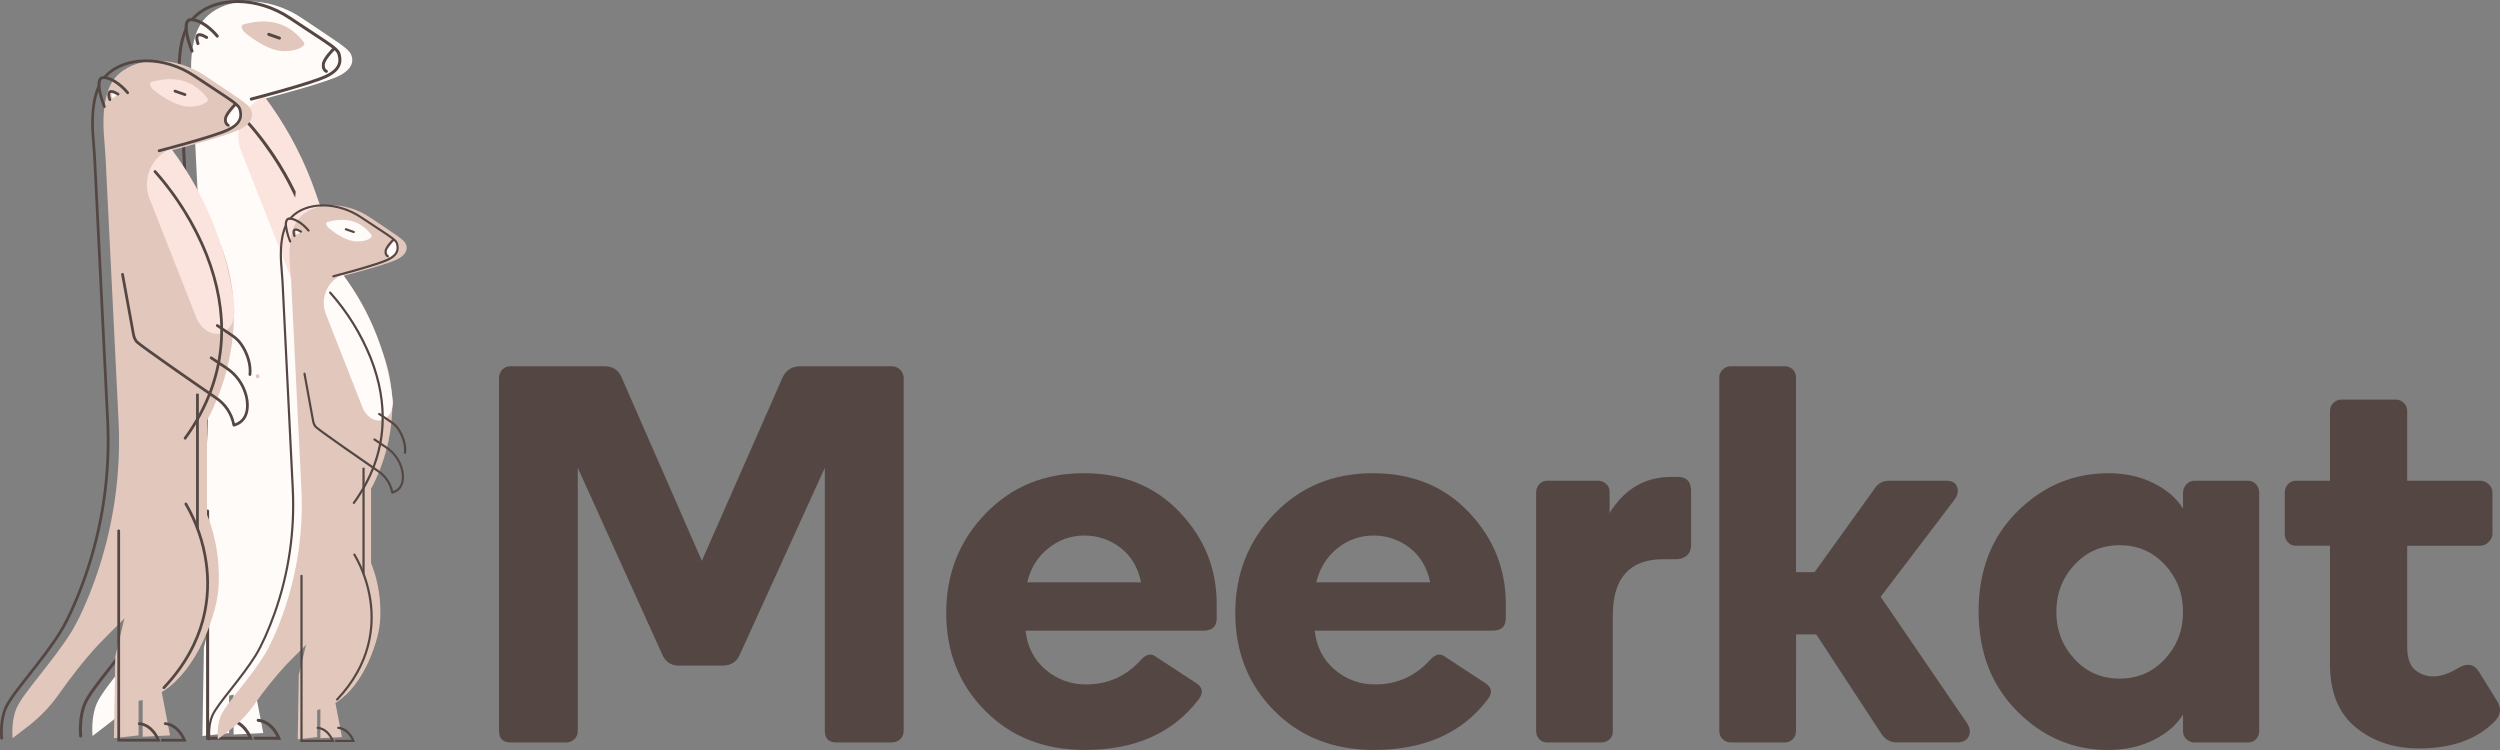 <svg width="100" height="30" viewBox="0 0 100 30" fill="none" xmlns="http://www.w3.org/2000/svg">
<rect x="0" y="0" width="100" height="30" fill="#808080" stroke="none"/>
<path d="M10.532 3.962C10.532 3.962 12.847 3.363 13.501 3.063C14.154 2.763 14.145 2.385 14.035 2.164C13.916 1.924 13.501 1.684 12.075 0.725C10.65 -0.234 8.928 -0.114 8.156 0.785C7.551 1.491 7.621 2.916 7.679 3.498L7.736 4.271L8.298 15.642C8.415 17.976 8.074 20.311 7.296 22.513C6.948 23.492 6.552 24.345 6.256 24.823C5.468 26.096 4.177 27.461 3.88 28.12C3.624 28.69 3.702 29.439 3.702 29.439L4.365 28.93C4.878 28.537 5.329 28.068 5.703 27.538C6.129 26.934 6.77 26.076 7.443 25.362C8.653 24.078 9.964 23.204 10.116 21.106L12.135 20.147V15.652C12.135 15.652 15.342 10.257 11.127 5.461" fill="#FFFBF9"/>
<path d="M11.956 19.37C11.956 19.37 12.704 20.679 12.644 22.686C12.631 23.076 12.573 23.463 12.471 23.84C11.945 25.787 10.769 27.582 9.165 27.822V29.321L8.096 29.441L8.156 25.904L9.462 20.449L11.363 19.01L11.956 19.37Z" fill="#FFFBF9"/>
<path d="M10.531 29.321L9.344 29.381V27.163H10.116L10.531 29.321Z" fill="#FFFBF9"/>
<path d="M13.4 2.014L13.077 2.414C13.077 2.414 12.926 2.601 13.03 2.761C13.135 2.921 13.226 2.978 13.26 2.922C13.294 2.867 13.71 2.609 13.608 2.312C13.506 2.014 13.4 2.014 13.4 2.014Z" fill="#FFFBF9"/>
<path d="M12.824 11.855C12.397 12.026 11.877 11.723 11.664 11.178L9.647 6.043C9.485 5.629 9.492 5.167 9.667 4.758C9.842 4.349 10.17 4.027 10.58 3.863C11.355 4.895 11.985 6.03 12.452 7.236C12.881 8.343 13.17 9.5 13.311 10.679C13.349 10.904 13.33 11.135 13.256 11.35C13.182 11.568 13.027 11.749 12.824 11.855Z" fill="#FCE4DE"/>
<path d="M13.05 3.118C12.399 3.417 10.166 3.997 10.071 4.021C10.063 4.024 10.055 4.024 10.047 4.024C10.038 4.023 10.03 4.021 10.023 4.016C10.016 4.012 10.009 4.007 10.004 4C9.999 3.994 9.995 3.986 9.993 3.978C9.991 3.97 9.991 3.961 9.992 3.953C9.994 3.945 9.997 3.937 10.001 3.93C10.006 3.923 10.012 3.917 10.018 3.912C10.025 3.907 10.033 3.904 10.041 3.903C10.064 3.897 12.361 3.301 13.001 3.007C13.64 2.713 13.551 2.379 13.501 2.178C13.463 2.026 13.182 1.84 12.502 1.395C12.25 1.231 11.941 1.027 11.567 0.775C10.279 -0.09 8.62 -0.097 7.8 0.744C7.775 0.77 7.75 0.795 7.726 0.824L7.705 0.849L7.674 0.845C7.651 0.839 7.627 0.84 7.605 0.847C7.583 0.855 7.563 0.869 7.548 0.887C7.507 0.943 7.498 1.043 7.508 1.167C7.474 1.239 7.444 1.312 7.418 1.387C7.165 2.109 7.219 3.048 7.266 3.49L7.323 4.265L7.885 15.638C8.004 17.981 7.661 20.325 6.877 22.534C6.552 23.45 6.152 24.338 5.831 24.856C5.44 25.487 4.923 26.143 4.469 26.721C4.006 27.311 3.606 27.82 3.461 28.146C3.215 28.694 3.288 29.426 3.288 29.433C3.29 29.45 3.285 29.466 3.275 29.478C3.265 29.491 3.25 29.499 3.234 29.501H3.227C3.212 29.501 3.197 29.495 3.186 29.485C3.175 29.475 3.168 29.461 3.167 29.446C3.163 29.415 3.089 28.674 3.35 28.096C3.501 27.756 3.908 27.241 4.376 26.645C4.83 26.07 5.342 25.417 5.729 24.791C6.046 24.282 6.442 23.4 6.764 22.493C7.543 20.299 7.883 17.972 7.764 15.645L7.201 4.275L7.144 3.502C7.094 3.01 7.036 1.913 7.385 1.145C7.45 1.001 7.535 0.866 7.637 0.745L7.658 0.722C8.495 -0.22 10.271 -0.245 11.636 0.674C12.01 0.926 12.321 1.129 12.571 1.293C13.319 1.784 13.571 1.949 13.621 2.149C13.671 2.349 13.776 2.786 13.05 3.118Z" fill="#544743"/>
<path d="M10.113 29.592H8.244V20.448C8.243 20.44 8.244 20.432 8.247 20.424C8.25 20.416 8.254 20.408 8.26 20.402C8.265 20.395 8.272 20.39 8.28 20.387C8.288 20.384 8.296 20.382 8.304 20.382C8.313 20.382 8.321 20.384 8.329 20.387C8.336 20.39 8.343 20.395 8.349 20.402C8.355 20.408 8.359 20.416 8.362 20.424C8.364 20.432 8.365 20.44 8.365 20.448V29.47H9.933C9.848 29.299 9.614 28.915 9.188 28.872C9.172 28.87 9.158 28.862 9.147 28.85C9.137 28.837 9.133 28.821 9.134 28.805C9.135 28.797 9.137 28.79 9.141 28.783C9.144 28.776 9.15 28.769 9.156 28.764C9.162 28.759 9.169 28.755 9.177 28.753C9.184 28.751 9.192 28.75 9.2 28.751C9.825 28.814 10.072 29.481 10.082 29.51L10.113 29.592Z" fill="#544743"/>
<path d="M11.244 29.592H10.2C10.184 29.592 10.168 29.585 10.157 29.574C10.146 29.562 10.139 29.547 10.139 29.531C10.139 29.515 10.146 29.499 10.157 29.488C10.168 29.476 10.184 29.47 10.2 29.47H11.062C10.978 29.299 10.744 28.915 10.317 28.872C10.302 28.869 10.289 28.861 10.28 28.849C10.271 28.837 10.267 28.821 10.268 28.806C10.27 28.791 10.277 28.776 10.288 28.766C10.3 28.756 10.314 28.751 10.329 28.751C10.954 28.814 11.202 29.481 11.212 29.51L11.244 29.592Z" fill="#544743"/>
<path d="M8.03 1.684C8.03 1.684 7.828 1.175 8.332 1.481L8.03 1.684Z" fill="#FFFBF9"/>
<path d="M8.728 1.492C8.716 1.502 8.7 1.507 8.684 1.505C8.668 1.503 8.653 1.495 8.643 1.483C8.639 1.477 8.196 0.926 7.706 0.85L7.674 0.845C7.651 0.84 7.627 0.84 7.605 0.848C7.583 0.855 7.563 0.869 7.548 0.888C7.507 0.943 7.498 1.044 7.508 1.168C7.53 1.427 7.641 1.785 7.737 2.021C7.743 2.036 7.743 2.052 7.737 2.067C7.73 2.082 7.718 2.094 7.704 2.1C7.696 2.103 7.689 2.105 7.681 2.105C7.669 2.105 7.657 2.101 7.647 2.094C7.637 2.087 7.629 2.078 7.625 2.066C7.537 1.847 7.468 1.62 7.418 1.388C7.401 1.308 7.391 1.226 7.385 1.145C7.378 1.009 7.395 0.89 7.452 0.814C7.475 0.783 7.506 0.758 7.541 0.742C7.576 0.726 7.615 0.719 7.653 0.722C7.664 0.722 7.674 0.722 7.685 0.722C7.723 0.726 7.761 0.733 7.798 0.742C8.303 0.863 8.717 1.38 8.736 1.404C8.741 1.41 8.745 1.417 8.748 1.425C8.75 1.433 8.751 1.441 8.75 1.45C8.75 1.458 8.747 1.466 8.744 1.473C8.74 1.481 8.734 1.487 8.728 1.492Z" fill="#544743"/>
<path d="M7.919 1.805C7.906 1.805 7.895 1.802 7.885 1.795C7.875 1.788 7.867 1.778 7.863 1.767C7.843 1.716 7.753 1.469 7.871 1.367C7.954 1.295 8.092 1.323 8.306 1.452C8.316 1.462 8.322 1.475 8.324 1.488C8.326 1.502 8.323 1.516 8.316 1.528C8.308 1.54 8.297 1.549 8.284 1.554C8.271 1.559 8.257 1.559 8.244 1.554C8.011 1.413 7.955 1.452 7.95 1.457C7.915 1.486 7.935 1.619 7.974 1.719C7.978 1.727 7.979 1.735 7.979 1.743C7.979 1.751 7.977 1.759 7.974 1.766C7.971 1.773 7.966 1.78 7.961 1.785C7.955 1.791 7.948 1.795 7.941 1.798C7.934 1.802 7.926 1.805 7.919 1.805Z" fill="#544743"/>
<path d="M9.759 0.967C10.368 0.811 11.387 0.672 12.155 1.692C12.168 1.71 12.174 1.732 12.173 1.754C12.172 1.776 12.163 1.796 12.148 1.812C12.067 1.901 11.859 2.046 11.363 2.046C10.65 2.046 9.819 1.326 9.759 1.267C9.7 1.207 9.58 1.012 9.759 0.967Z" fill="#E2C7BC"/>
<path d="M13.055 2.914C13.048 2.914 13.041 2.913 13.035 2.911C13.027 2.908 12.836 2.835 12.877 2.545C12.908 2.321 13.268 1.952 13.31 1.911C13.315 1.905 13.322 1.899 13.329 1.896C13.337 1.892 13.345 1.89 13.353 1.889C13.362 1.889 13.37 1.89 13.378 1.893C13.386 1.896 13.393 1.901 13.399 1.907C13.405 1.913 13.409 1.92 13.413 1.928C13.416 1.936 13.417 1.945 13.417 1.953C13.416 1.962 13.414 1.97 13.41 1.977C13.407 1.985 13.401 1.992 13.395 1.997C13.291 2.099 13.018 2.404 12.996 2.562C12.969 2.755 13.074 2.795 13.075 2.796C13.089 2.801 13.1 2.81 13.107 2.822C13.114 2.835 13.117 2.849 13.114 2.864C13.112 2.878 13.105 2.891 13.094 2.9C13.083 2.909 13.069 2.914 13.055 2.914Z" fill="#544743"/>
<path d="M11.807 7.907C10.972 6.102 9.847 4.917 9.835 4.904C9.825 4.892 9.819 4.877 9.82 4.861C9.82 4.845 9.827 4.831 9.838 4.82C9.849 4.809 9.864 4.803 9.88 4.802C9.895 4.802 9.91 4.808 9.922 4.819C10.687 5.674 11.329 6.633 11.829 7.669" fill="#544743"/>
<path d="M13.999 13.73H13.991C13.976 13.727 13.962 13.719 13.953 13.706C13.943 13.694 13.939 13.678 13.941 13.662C13.991 13.268 13.833 12.746 13.551 12.359C13.456 12.232 13.34 12.123 13.209 12.036L12.548 11.592C12.534 11.583 12.525 11.569 12.522 11.553C12.519 11.537 12.522 11.521 12.531 11.507C12.54 11.494 12.554 11.484 12.569 11.481C12.585 11.478 12.602 11.481 12.615 11.49L13.276 11.934C13.419 12.029 13.545 12.149 13.648 12.287C13.95 12.702 14.114 13.248 14.06 13.677C14.059 13.692 14.051 13.705 14.04 13.715C14.028 13.725 14.014 13.73 13.999 13.73Z" fill="#544743"/>
<path d="M11.178 1.586C11.172 1.586 11.165 1.585 11.159 1.582L10.726 1.43C10.713 1.423 10.701 1.412 10.695 1.398C10.689 1.384 10.689 1.368 10.694 1.354C10.699 1.34 10.709 1.328 10.722 1.32C10.735 1.313 10.751 1.311 10.766 1.315L11.198 1.467C11.212 1.472 11.223 1.482 11.23 1.494C11.237 1.506 11.24 1.521 11.238 1.535C11.235 1.549 11.228 1.562 11.217 1.571C11.206 1.581 11.193 1.586 11.178 1.586Z" fill="#544743"/>
<path d="M10.303 15.127C10.323 15.127 10.343 15.119 10.357 15.104C10.371 15.09 10.379 15.071 10.379 15.05C10.379 15.03 10.371 15.011 10.357 14.996C10.343 14.982 10.323 14.974 10.303 14.974C10.283 14.974 10.264 14.982 10.25 14.996C10.236 15.011 10.228 15.03 10.228 15.05C10.228 15.071 10.236 15.09 10.25 15.104C10.264 15.119 10.283 15.127 10.303 15.127Z" fill="#E2C7BC"/>
<path d="M6.802 6.031C6.802 6.031 8.938 5.479 9.54 5.202C10.142 4.926 10.134 4.577 10.033 4.373C9.923 4.152 9.54 3.931 8.226 3.046C6.912 2.162 5.324 2.273 4.612 3.102C4.053 3.753 4.119 5.067 4.173 5.603L4.223 6.315L4.741 16.8C4.85 18.954 4.536 21.107 3.818 23.138C3.498 24.04 3.133 24.826 2.86 25.269C2.135 26.439 0.944 27.701 0.67 28.309C0.433 28.834 0.505 29.525 0.505 29.525L1.117 29.056C1.59 28.693 2.006 28.261 2.351 27.772C2.744 27.215 3.335 26.424 3.955 25.766C5.072 24.581 6.281 23.776 6.42 21.841L8.281 20.956V16.811C8.281 16.811 11.238 11.836 7.35 7.413" fill="#E2C7BC"/>
<path d="M8.117 20.238C8.117 20.238 8.807 21.446 8.751 23.296C8.74 23.656 8.686 24.013 8.592 24.361C8.107 26.156 7.022 27.811 5.544 28.032V29.415L4.558 29.525L4.611 26.263L5.816 21.233L7.568 19.906L8.117 20.238Z" fill="#E2C7BC"/>
<path d="M6.802 29.415L5.707 29.47V27.425H6.419L6.802 29.415Z" fill="#E2C7BC"/>
<path d="M6.555 27.564C6.547 27.564 6.54 27.562 6.534 27.559C6.527 27.557 6.521 27.553 6.516 27.548C6.511 27.543 6.507 27.536 6.504 27.53C6.501 27.523 6.5 27.515 6.5 27.508C6.5 27.501 6.501 27.493 6.504 27.487C6.507 27.48 6.511 27.474 6.516 27.468C8.225 25.659 8.371 23.777 8.193 22.517C8.077 21.694 7.803 20.902 7.386 20.186C7.379 20.174 7.378 20.159 7.381 20.145C7.385 20.132 7.393 20.12 7.405 20.112C7.416 20.105 7.431 20.102 7.444 20.104C7.458 20.106 7.471 20.113 7.479 20.124C7.904 20.853 8.184 21.659 8.302 22.497C8.484 23.782 8.337 25.703 6.596 27.546C6.59 27.552 6.584 27.556 6.577 27.559C6.57 27.562 6.562 27.564 6.555 27.564Z" fill="#544743"/>
<path d="M9.447 4.235L9.149 4.604C9.149 4.604 9.009 4.776 9.106 4.924C9.203 5.071 9.287 5.123 9.318 5.073C9.35 5.023 9.731 4.784 9.639 4.51C9.547 4.235 9.447 4.235 9.447 4.235Z" fill="#FFFBF9"/>
<path d="M8.916 13.31C8.522 13.467 8.043 13.188 7.845 12.685L5.984 7.952C5.91 7.763 5.873 7.561 5.876 7.358C5.879 7.154 5.922 6.954 6.002 6.767C6.082 6.581 6.197 6.412 6.342 6.27C6.486 6.129 6.657 6.017 6.844 5.942C7.559 6.893 8.14 7.939 8.571 9.05C8.968 10.07 9.236 11.137 9.367 12.225C9.402 12.431 9.384 12.643 9.317 12.841C9.248 13.044 9.104 13.211 8.916 13.31Z" fill="#FCE4DE"/>
<path d="M7.953 15.747H7.842V21.122H7.953V15.747Z" fill="#544743"/>
<path d="M9.126 5.253C8.526 5.529 6.466 6.063 6.378 6.086C6.364 6.09 6.349 6.087 6.336 6.08C6.324 6.072 6.315 6.06 6.311 6.046C6.307 6.031 6.31 6.016 6.317 6.003C6.324 5.99 6.337 5.981 6.351 5.977C6.372 5.971 8.489 5.422 9.08 5.151C9.671 4.88 9.588 4.572 9.542 4.387C9.507 4.245 9.247 4.075 8.621 3.665C8.39 3.512 8.103 3.326 7.757 3.094C6.57 2.294 5.042 2.29 4.286 3.064C4.262 3.088 4.24 3.115 4.217 3.138C4.211 3.146 4.204 3.154 4.199 3.162C4.189 3.162 4.179 3.159 4.169 3.158C4.148 3.152 4.126 3.153 4.105 3.16C4.085 3.167 4.066 3.179 4.053 3.196C4.015 3.247 4.006 3.34 4.016 3.455C3.984 3.521 3.957 3.589 3.933 3.659C3.7 4.326 3.748 5.192 3.789 5.599L3.84 6.311L4.36 16.796C4.471 18.958 4.156 21.121 3.432 23.158C3.133 24 2.764 24.821 2.47 25.296C2.109 25.879 1.634 26.483 1.215 27.016C0.788 27.56 0.419 28.029 0.283 28.33C0.054 28.837 0.121 29.512 0.122 29.521C0.123 29.535 0.119 29.55 0.109 29.562C0.1 29.574 0.086 29.581 0.071 29.583H0.066C0.053 29.583 0.039 29.577 0.029 29.568C0.019 29.559 0.012 29.546 0.011 29.532C0.008 29.503 -0.06 28.819 0.18 28.287C0.321 27.973 0.694 27.498 1.126 26.949C1.544 26.416 2.017 25.816 2.374 25.239C2.666 24.767 3.029 23.955 3.328 23.119C4.046 21.096 4.359 18.95 4.249 16.804L3.731 6.319L3.68 5.606C3.635 5.153 3.58 4.142 3.903 3.434C3.962 3.3 4.039 3.176 4.133 3.064L4.152 3.043C4.924 2.173 6.561 2.151 7.82 2.999C8.165 3.23 8.452 3.418 8.682 3.569C9.37 4.021 9.603 4.174 9.649 4.359C9.695 4.545 9.794 4.946 9.126 5.253Z" fill="#544743"/>
<path d="M6.416 29.664H4.693V21.233C4.693 21.218 4.699 21.204 4.709 21.194C4.72 21.183 4.734 21.177 4.748 21.177C4.763 21.177 4.777 21.183 4.788 21.194C4.798 21.204 4.804 21.218 4.804 21.233V29.552H6.252C6.174 29.394 5.958 29.04 5.565 29C5.558 29 5.551 28.997 5.544 28.994C5.538 28.991 5.532 28.986 5.528 28.98C5.523 28.974 5.52 28.968 5.518 28.961C5.515 28.954 5.515 28.946 5.515 28.939C5.516 28.932 5.518 28.925 5.522 28.918C5.525 28.912 5.53 28.906 5.536 28.901C5.541 28.897 5.548 28.893 5.555 28.891C5.562 28.889 5.569 28.888 5.576 28.889C6.152 28.947 6.383 29.563 6.389 29.589L6.416 29.664Z" fill="#544743"/>
<path d="M7.457 29.664H6.494C6.486 29.665 6.478 29.664 6.471 29.661C6.464 29.659 6.457 29.655 6.451 29.65C6.445 29.644 6.441 29.638 6.438 29.631C6.434 29.623 6.433 29.616 6.433 29.608C6.433 29.6 6.434 29.592 6.438 29.585C6.441 29.578 6.445 29.571 6.451 29.566C6.457 29.561 6.464 29.557 6.471 29.554C6.478 29.552 6.486 29.551 6.494 29.552H7.291C7.214 29.394 6.998 29.04 6.605 29C6.59 28.999 6.577 28.992 6.568 28.98C6.558 28.969 6.554 28.954 6.555 28.939C6.557 28.924 6.564 28.911 6.575 28.901C6.587 28.892 6.601 28.887 6.616 28.889C7.192 28.947 7.42 29.563 7.429 29.589L7.457 29.664Z" fill="#544743"/>
<path d="M4.495 3.931C4.495 3.931 4.31 3.464 4.773 3.744L4.495 3.931Z" fill="#FFFBF9"/>
<path d="M5.139 3.754C5.134 3.758 5.127 3.762 5.12 3.764C5.113 3.766 5.106 3.766 5.098 3.766C5.091 3.765 5.084 3.762 5.078 3.759C5.071 3.755 5.066 3.75 5.061 3.745C5.057 3.739 4.649 3.232 4.197 3.162C4.187 3.162 4.177 3.159 4.167 3.158C4.146 3.152 4.124 3.153 4.103 3.16C4.083 3.167 4.065 3.179 4.051 3.196C4.013 3.247 4.004 3.34 4.014 3.455C4.035 3.694 4.138 4.024 4.225 4.241C4.228 4.248 4.229 4.255 4.229 4.263C4.229 4.27 4.228 4.278 4.225 4.284C4.222 4.291 4.218 4.297 4.213 4.303C4.208 4.308 4.201 4.312 4.194 4.315C4.188 4.317 4.181 4.319 4.174 4.319C4.163 4.318 4.152 4.315 4.143 4.309C4.134 4.302 4.128 4.294 4.123 4.284C4.042 4.081 3.979 3.872 3.933 3.659C3.918 3.585 3.908 3.51 3.903 3.435C3.896 3.309 3.911 3.199 3.964 3.13C3.986 3.101 4.014 3.078 4.047 3.063C4.08 3.048 4.116 3.042 4.152 3.045C4.161 3.045 4.171 3.045 4.181 3.045C4.217 3.049 4.251 3.056 4.286 3.064C4.75 3.175 5.133 3.653 5.15 3.675C5.159 3.687 5.163 3.702 5.161 3.716C5.159 3.731 5.151 3.745 5.139 3.754Z" fill="#544743"/>
<path d="M4.392 4.042C4.382 4.042 4.371 4.039 4.362 4.032C4.353 4.026 4.346 4.017 4.342 4.007C4.324 3.962 4.241 3.732 4.35 3.638C4.426 3.572 4.552 3.597 4.75 3.717C4.757 3.721 4.762 3.726 4.767 3.732C4.771 3.737 4.774 3.744 4.776 3.751C4.778 3.759 4.778 3.766 4.777 3.773C4.776 3.781 4.773 3.788 4.77 3.794C4.766 3.8 4.761 3.806 4.755 3.81C4.749 3.814 4.743 3.818 4.736 3.819C4.728 3.821 4.721 3.822 4.714 3.821C4.707 3.819 4.7 3.817 4.693 3.813C4.479 3.683 4.427 3.719 4.422 3.723C4.39 3.751 4.409 3.873 4.445 3.965C4.448 3.972 4.449 3.98 4.449 3.987C4.449 3.994 4.448 4.002 4.445 4.008C4.442 4.015 4.438 4.021 4.432 4.026C4.427 4.031 4.421 4.035 4.414 4.038C4.407 4.041 4.4 4.042 4.392 4.042Z" fill="#544743"/>
<path d="M6.09 3.268C6.651 3.124 7.591 2.995 8.299 3.936C8.311 3.953 8.317 3.973 8.315 3.993C8.314 4.013 8.306 4.032 8.292 4.047C8.218 4.128 8.026 4.263 7.568 4.263C6.913 4.263 6.145 3.601 6.09 3.544C6.036 3.487 5.922 3.308 6.09 3.268Z" fill="#FCE4DE"/>
<path d="M9.129 5.065C9.123 5.065 9.117 5.064 9.111 5.062C9.103 5.062 8.927 4.993 8.964 4.724C8.994 4.521 9.326 4.178 9.364 4.14C9.374 4.129 9.388 4.124 9.403 4.124C9.418 4.124 9.432 4.129 9.442 4.14C9.453 4.151 9.459 4.165 9.459 4.18C9.459 4.195 9.453 4.209 9.442 4.219C9.347 4.316 9.095 4.597 9.075 4.74C9.05 4.918 9.147 4.955 9.148 4.956C9.16 4.96 9.171 4.969 9.178 4.98C9.184 4.992 9.187 5.005 9.185 5.018C9.182 5.031 9.175 5.043 9.165 5.052C9.155 5.06 9.142 5.065 9.129 5.065Z" fill="#544743"/>
<path d="M7.404 17.586C7.392 17.585 7.381 17.582 7.371 17.575C7.365 17.57 7.36 17.565 7.356 17.559C7.353 17.552 7.35 17.546 7.349 17.538C7.348 17.531 7.348 17.523 7.35 17.516C7.352 17.509 7.355 17.502 7.359 17.497C8.239 16.283 8.724 14.972 8.801 13.599C8.862 12.5 8.663 11.36 8.21 10.209C7.722 8.994 7.028 7.874 6.16 6.9C6.154 6.895 6.15 6.889 6.148 6.882C6.145 6.875 6.144 6.868 6.144 6.86C6.144 6.853 6.145 6.846 6.148 6.839C6.151 6.832 6.155 6.826 6.161 6.821C6.166 6.816 6.172 6.812 6.179 6.809C6.186 6.806 6.193 6.805 6.2 6.805C6.207 6.805 6.215 6.806 6.221 6.809C6.228 6.812 6.234 6.816 6.239 6.822C6.252 6.836 7.529 8.18 8.312 10.164C8.771 11.331 8.974 12.489 8.912 13.604C8.834 14.999 8.342 16.331 7.45 17.563C7.444 17.57 7.437 17.576 7.429 17.58C7.422 17.584 7.413 17.586 7.404 17.586Z" fill="#544743"/>
<path d="M9.355 17.063C9.345 17.063 9.334 17.06 9.326 17.054C9.319 17.05 9.313 17.045 9.309 17.038C9.305 17.032 9.302 17.024 9.3 17.017C9.262 16.803 9.181 16.6 9.062 16.419C8.943 16.238 8.79 16.083 8.61 15.964C8.298 15.749 5.556 13.863 5.418 13.696C5.357 13.618 5.315 13.527 5.295 13.43L5.287 13.402L4.847 10.986C4.844 10.971 4.847 10.956 4.856 10.944C4.864 10.931 4.877 10.923 4.891 10.92C4.906 10.918 4.921 10.921 4.933 10.929C4.945 10.938 4.954 10.951 4.956 10.965L5.395 13.377L5.402 13.4C5.419 13.481 5.453 13.557 5.503 13.624C5.6 13.741 7.452 15.032 8.672 15.871C9.042 16.116 9.302 16.498 9.397 16.935C9.966 16.734 9.846 16.053 9.794 15.844C9.68 15.401 9.406 15.017 9.025 14.768L8.417 14.361C8.405 14.352 8.396 14.34 8.393 14.325C8.39 14.31 8.393 14.295 8.401 14.283C8.41 14.27 8.422 14.262 8.437 14.259C8.451 14.256 8.466 14.259 8.479 14.267L9.087 14.674C9.49 14.939 9.781 15.347 9.901 15.816C10.025 16.313 9.952 16.901 9.369 17.061C9.364 17.062 9.36 17.063 9.355 17.063Z" fill="#544743"/>
<path d="M9.999 15.038H9.992C9.985 15.037 9.977 15.035 9.971 15.031C9.964 15.028 9.958 15.023 9.954 15.017C9.949 15.011 9.945 15.005 9.943 14.997C9.941 14.99 9.941 14.982 9.942 14.975C9.987 14.612 9.841 14.13 9.582 13.774C9.495 13.657 9.388 13.556 9.267 13.476L8.657 13.066C8.646 13.058 8.639 13.045 8.637 13.031C8.635 13.017 8.638 13.002 8.646 12.991C8.653 12.979 8.665 12.97 8.679 12.967C8.693 12.964 8.707 12.966 8.719 12.973L9.329 13.383C9.461 13.47 9.577 13.58 9.671 13.708C9.952 14.09 10.101 14.593 10.053 14.989C10.051 15.002 10.044 15.014 10.034 15.023C10.025 15.032 10.012 15.037 9.999 15.038Z" fill="#544743"/>
<path d="M7.399 3.84C7.393 3.84 7.387 3.839 7.381 3.837L6.981 3.698C6.968 3.693 6.956 3.683 6.95 3.669C6.943 3.656 6.942 3.64 6.947 3.626C6.952 3.612 6.962 3.601 6.975 3.594C6.989 3.588 7.004 3.587 7.018 3.592L7.417 3.731C7.429 3.735 7.439 3.744 7.446 3.755C7.452 3.767 7.455 3.78 7.453 3.793C7.451 3.806 7.444 3.818 7.434 3.826C7.424 3.835 7.412 3.84 7.399 3.84Z" fill="#544743"/>
<path d="M13.679 11.051C13.679 11.051 15.362 10.616 15.837 10.398C16.311 10.18 16.305 9.905 16.226 9.744C16.139 9.57 15.837 9.396 14.801 8.698C13.765 8.001 12.513 8.088 11.952 8.742C11.512 9.255 11.563 10.291 11.605 10.713L11.647 11.273L12.055 19.538C12.141 21.235 11.893 22.933 11.327 24.533C11.075 25.246 10.787 25.864 10.57 26.213C9.998 27.137 9.058 28.13 8.843 28.609C8.657 29.023 8.714 29.568 8.714 29.568L9.196 29.198C9.569 28.912 9.897 28.571 10.169 28.186C10.555 27.631 10.977 27.103 11.434 26.605C12.314 25.671 13.266 25.036 13.376 23.511L14.843 22.814V19.548C14.843 19.548 17.175 15.626 14.11 12.141" fill="#E2C7BC"/>
<path d="M14.714 22.25C14.714 22.25 15.258 23.202 15.214 24.66C15.205 24.944 15.163 25.226 15.088 25.5C14.706 26.915 13.851 28.22 12.686 28.394V29.484L11.909 29.571L11.952 27.001L12.902 23.035L14.283 21.988L14.714 22.25Z" fill="#E2C7BC"/>
<path d="M13.679 29.483L12.816 29.527V27.915H13.377L13.679 29.483Z" fill="#E2C7BC"/>
<path d="M13.485 28.024C13.473 28.024 13.462 28.02 13.454 28.012C13.446 28.004 13.441 27.992 13.441 27.981C13.441 27.969 13.446 27.958 13.454 27.949C14.801 26.524 14.916 25.04 14.775 24.046C14.684 23.397 14.468 22.773 14.139 22.209C14.133 22.199 14.13 22.187 14.133 22.175C14.135 22.164 14.142 22.154 14.152 22.147C14.162 22.141 14.174 22.139 14.185 22.141C14.196 22.143 14.206 22.15 14.213 22.16C14.548 22.735 14.768 23.37 14.862 24.03C15.006 25.044 14.889 26.557 13.517 28.01C13.513 28.015 13.508 28.018 13.502 28.021C13.497 28.023 13.491 28.024 13.485 28.024Z" fill="#544743"/>
<path d="M15.764 9.635L15.529 9.925C15.529 9.925 15.418 10.061 15.495 10.177C15.572 10.293 15.638 10.335 15.662 10.294C15.687 10.254 15.989 10.067 15.915 9.851C15.84 9.634 15.764 9.635 15.764 9.635Z" fill="#FFFBF9"/>
<path d="M15.345 16.788C15.035 16.913 14.657 16.692 14.501 16.296L13.034 12.563C12.917 12.262 12.922 11.926 13.05 11.629C13.177 11.332 13.416 11.098 13.714 10.979C14.797 12.425 15.483 14.134 15.702 15.934C15.729 16.096 15.715 16.263 15.661 16.419C15.607 16.579 15.494 16.711 15.345 16.788Z" fill="#FFFBF9"/>
<path d="M14.586 18.709H14.498V22.947H14.586V18.709Z" fill="#544743"/>
<path d="M15.51 10.438C15.037 10.655 13.413 11.076 13.344 11.094C13.333 11.096 13.322 11.094 13.313 11.088C13.303 11.082 13.297 11.072 13.294 11.061C13.291 11.051 13.293 11.039 13.298 11.03C13.303 11.02 13.312 11.012 13.322 11.009C13.339 11.004 15.007 10.571 15.473 10.357C15.939 10.143 15.874 9.899 15.838 9.755C15.81 9.643 15.605 9.509 15.112 9.185C14.93 9.066 14.703 8.918 14.432 8.735C13.495 8.105 12.289 8.101 11.693 8.713C11.675 8.731 11.657 8.751 11.64 8.771L11.625 8.789L11.602 8.786C11.585 8.782 11.568 8.782 11.552 8.788C11.535 8.793 11.521 8.803 11.51 8.816C11.48 8.857 11.473 8.93 11.481 9.02C11.456 9.073 11.434 9.126 11.415 9.181C11.234 9.706 11.272 10.388 11.304 10.708L11.345 11.272L11.754 19.538C11.841 21.241 11.593 22.945 11.023 24.55C10.787 25.215 10.496 25.861 10.262 26.238C9.978 26.696 9.604 27.174 9.274 27.593C8.937 28.022 8.645 28.392 8.538 28.629C8.36 29.027 8.412 29.56 8.413 29.565C8.414 29.571 8.414 29.577 8.412 29.583C8.411 29.589 8.408 29.594 8.404 29.599C8.401 29.604 8.396 29.608 8.391 29.611C8.386 29.614 8.38 29.616 8.374 29.616H8.37C8.359 29.616 8.348 29.612 8.34 29.605C8.332 29.597 8.327 29.587 8.326 29.576C8.326 29.554 8.27 29.017 8.459 28.595C8.571 28.348 8.863 27.974 9.205 27.541C9.534 27.122 9.907 26.648 10.189 26.193C10.419 25.822 10.707 25.181 10.941 24.522C11.506 22.928 11.753 21.236 11.666 19.545L11.258 11.28L11.217 10.72C11.181 10.364 11.139 9.566 11.392 9.008C11.438 8.902 11.5 8.804 11.574 8.716L11.588 8.699C12.197 8.014 13.488 7.996 14.48 8.665C14.752 8.847 14.978 8.995 15.159 9.114C15.703 9.47 15.887 9.591 15.922 9.737C15.958 9.882 16.037 10.196 15.51 10.438Z" fill="#544743"/>
<path d="M13.374 29.68H12.016V23.034C12.016 23.022 12.021 23.011 12.029 23.003C12.037 22.994 12.048 22.99 12.06 22.99C12.071 22.99 12.082 22.994 12.091 23.003C12.099 23.011 12.104 23.022 12.104 23.034V29.591H13.244C13.183 29.467 13.013 29.188 12.703 29.157C12.691 29.156 12.681 29.15 12.673 29.141C12.666 29.132 12.662 29.12 12.664 29.108C12.665 29.097 12.67 29.086 12.679 29.078C12.688 29.071 12.7 29.067 12.712 29.069C13.165 29.114 13.345 29.6 13.353 29.621L13.374 29.68Z" fill="#544743"/>
<path d="M14.195 29.68H13.438C13.427 29.68 13.416 29.675 13.408 29.667C13.399 29.659 13.395 29.647 13.395 29.636C13.395 29.624 13.399 29.613 13.408 29.604C13.416 29.596 13.427 29.591 13.438 29.591H14.067C14.006 29.467 13.836 29.188 13.526 29.157C13.52 29.157 13.514 29.155 13.509 29.152C13.504 29.149 13.499 29.145 13.495 29.14C13.492 29.135 13.489 29.13 13.488 29.124C13.486 29.118 13.486 29.112 13.487 29.106C13.487 29.1 13.489 29.095 13.492 29.09C13.495 29.084 13.498 29.08 13.503 29.076C13.507 29.073 13.512 29.07 13.518 29.068C13.523 29.066 13.529 29.066 13.535 29.067C13.989 29.112 14.169 29.598 14.176 29.619L14.195 29.68Z" fill="#544743"/>
<path d="M11.861 9.396C11.861 9.396 11.714 9.027 12.079 9.248L11.861 9.396Z" fill="#FFFBF9"/>
<path d="M12.368 9.256C12.359 9.263 12.347 9.266 12.336 9.265C12.324 9.264 12.314 9.258 12.306 9.249C12.303 9.245 11.982 8.844 11.625 8.791L11.602 8.788C11.585 8.784 11.568 8.784 11.552 8.79C11.536 8.795 11.521 8.805 11.51 8.819C11.48 8.859 11.473 8.933 11.481 9.022C11.509 9.235 11.565 9.444 11.647 9.643C11.652 9.653 11.652 9.666 11.647 9.676C11.643 9.687 11.634 9.696 11.623 9.7C11.618 9.702 11.612 9.704 11.607 9.704C11.598 9.704 11.589 9.701 11.582 9.696C11.575 9.691 11.569 9.684 11.566 9.676C11.502 9.517 11.451 9.352 11.415 9.183C11.403 9.125 11.396 9.066 11.392 9.007C11.381 8.923 11.399 8.838 11.442 8.766C11.459 8.743 11.482 8.725 11.508 8.713C11.534 8.701 11.562 8.696 11.591 8.698H11.614C11.641 8.701 11.668 8.706 11.695 8.713C12.062 8.801 12.363 9.177 12.377 9.194C12.38 9.199 12.383 9.204 12.384 9.21C12.386 9.215 12.386 9.221 12.385 9.227C12.384 9.233 12.382 9.238 12.379 9.243C12.377 9.248 12.373 9.252 12.368 9.256Z" fill="#544743"/>
<path d="M11.78 9.483C11.771 9.483 11.762 9.481 11.755 9.476C11.748 9.471 11.742 9.464 11.739 9.456C11.725 9.42 11.659 9.239 11.745 9.165C11.805 9.114 11.905 9.132 12.061 9.227C12.071 9.233 12.078 9.243 12.081 9.254C12.084 9.265 12.082 9.278 12.076 9.288C12.073 9.293 12.069 9.297 12.065 9.3C12.06 9.304 12.055 9.306 12.049 9.308C12.043 9.309 12.038 9.309 12.032 9.308C12.026 9.308 12.021 9.306 12.016 9.302C11.847 9.201 11.806 9.228 11.802 9.232C11.777 9.254 11.792 9.35 11.82 9.423C11.823 9.429 11.824 9.437 11.823 9.444C11.822 9.451 11.82 9.458 11.816 9.464C11.812 9.47 11.806 9.475 11.8 9.478C11.794 9.481 11.787 9.483 11.78 9.483Z" fill="#544743"/>
<path d="M13.118 8.872C13.56 8.759 14.3 8.658 14.859 9.4C14.868 9.413 14.873 9.428 14.872 9.444C14.871 9.46 14.864 9.476 14.854 9.487C14.795 9.551 14.644 9.657 14.283 9.657C13.765 9.657 13.161 9.134 13.118 9.09C13.075 9.047 12.985 8.907 13.118 8.872Z" fill="#FFFBF9"/>
<path d="M15.513 10.289C15.508 10.29 15.503 10.29 15.498 10.289C15.492 10.289 15.354 10.235 15.384 10.024C15.406 9.861 15.668 9.593 15.698 9.563C15.702 9.558 15.707 9.555 15.712 9.553C15.718 9.55 15.724 9.549 15.729 9.549C15.735 9.549 15.741 9.55 15.746 9.552C15.752 9.554 15.757 9.558 15.761 9.562C15.765 9.566 15.768 9.571 15.771 9.576C15.773 9.582 15.774 9.588 15.774 9.594C15.774 9.6 15.773 9.605 15.77 9.611C15.768 9.616 15.764 9.621 15.76 9.625C15.685 9.702 15.486 9.923 15.47 10.036C15.451 10.177 15.527 10.206 15.528 10.206C15.537 10.21 15.546 10.216 15.551 10.225C15.556 10.234 15.558 10.245 15.556 10.255C15.555 10.265 15.549 10.275 15.541 10.282C15.534 10.288 15.524 10.292 15.513 10.292V10.289Z" fill="#544743"/>
<path d="M14.153 20.159C14.144 20.159 14.135 20.156 14.128 20.15C14.123 20.147 14.119 20.143 14.116 20.138C14.113 20.133 14.111 20.127 14.11 20.122C14.109 20.116 14.11 20.11 14.111 20.104C14.112 20.099 14.115 20.093 14.118 20.089C14.812 19.132 15.194 18.099 15.254 17.017C15.305 16.151 15.146 15.251 14.788 14.344C14.405 13.386 13.859 12.504 13.175 11.736C13.171 11.732 13.167 11.727 13.165 11.721C13.163 11.716 13.162 11.71 13.162 11.704C13.162 11.698 13.163 11.693 13.165 11.687C13.168 11.682 13.171 11.677 13.175 11.673C13.179 11.669 13.184 11.665 13.19 11.663C13.195 11.661 13.201 11.66 13.207 11.66C13.213 11.66 13.218 11.662 13.224 11.664C13.229 11.667 13.234 11.67 13.238 11.674C13.93 12.45 14.483 13.341 14.871 14.308C15.233 15.229 15.393 16.141 15.344 17.02C15.283 18.12 14.895 19.17 14.191 20.141C14.187 20.147 14.181 20.152 14.175 20.155C14.168 20.158 14.161 20.159 14.153 20.159Z" fill="#544743"/>
<path d="M15.691 19.748C15.681 19.748 15.671 19.745 15.663 19.738C15.655 19.731 15.65 19.722 15.648 19.712C15.617 19.544 15.553 19.384 15.46 19.241C15.366 19.098 15.245 18.976 15.104 18.883C14.857 18.713 12.696 17.226 12.587 17.094C12.54 17.033 12.507 16.961 12.49 16.885L12.484 16.863L12.137 14.958C12.135 14.947 12.138 14.935 12.145 14.926C12.151 14.916 12.161 14.91 12.172 14.907C12.184 14.905 12.195 14.908 12.205 14.914C12.215 14.921 12.221 14.931 12.223 14.942L12.569 16.843L12.575 16.861C12.588 16.925 12.616 16.986 12.655 17.038C12.731 17.13 14.19 18.148 15.152 18.809C15.444 19.002 15.649 19.303 15.724 19.646C16.172 19.488 16.077 18.951 16.037 18.786C15.947 18.438 15.732 18.135 15.432 17.938L14.953 17.616C14.943 17.609 14.936 17.599 14.934 17.587C14.932 17.576 14.935 17.564 14.941 17.554C14.948 17.544 14.958 17.537 14.97 17.535C14.982 17.533 14.993 17.536 15.003 17.542L15.479 17.865C15.796 18.074 16.025 18.395 16.121 18.765C16.218 19.157 16.159 19.62 15.701 19.746C15.698 19.747 15.694 19.748 15.691 19.748Z" fill="#544743"/>
<path d="M16.199 18.151H16.193C16.188 18.15 16.182 18.148 16.177 18.145C16.172 18.142 16.167 18.138 16.164 18.133C16.16 18.128 16.158 18.123 16.156 18.117C16.155 18.111 16.155 18.105 16.155 18.1C16.191 17.814 16.077 17.433 15.872 17.154C15.803 17.061 15.719 16.982 15.624 16.918L15.143 16.595C15.138 16.592 15.134 16.588 15.131 16.583C15.128 16.578 15.126 16.573 15.124 16.567C15.123 16.561 15.123 16.556 15.124 16.55C15.126 16.544 15.128 16.539 15.131 16.534C15.134 16.529 15.138 16.525 15.143 16.522C15.148 16.518 15.153 16.516 15.159 16.515C15.165 16.514 15.171 16.514 15.176 16.515C15.182 16.516 15.187 16.519 15.192 16.522L15.672 16.845C15.776 16.913 15.867 16.999 15.942 17.099C16.164 17.401 16.281 17.797 16.245 18.109C16.244 18.121 16.239 18.132 16.23 18.139C16.222 18.147 16.21 18.151 16.199 18.151Z" fill="#544743"/>
<path d="M14.149 9.324C14.144 9.324 14.139 9.323 14.135 9.321L13.82 9.212C13.815 9.211 13.81 9.208 13.805 9.204C13.801 9.2 13.797 9.195 13.795 9.19C13.79 9.179 13.789 9.167 13.793 9.156C13.797 9.145 13.805 9.136 13.815 9.131C13.826 9.125 13.838 9.125 13.849 9.128L14.164 9.238C14.169 9.24 14.174 9.243 14.178 9.247C14.183 9.251 14.186 9.255 14.189 9.261C14.191 9.266 14.193 9.272 14.193 9.277C14.194 9.283 14.193 9.289 14.191 9.294C14.188 9.303 14.182 9.311 14.175 9.316C14.167 9.321 14.159 9.324 14.149 9.324Z" fill="#544743"/>
<path d="M28.904 26.625H27.158C26.831 26.625 26.604 26.467 26.477 26.152L23.111 18.713V29.226C23.114 29.29 23.104 29.354 23.08 29.413C23.056 29.473 23.02 29.526 22.973 29.57C22.884 29.655 22.766 29.701 22.643 29.699H20.428C20.116 29.699 19.96 29.541 19.96 29.226V15.123C19.958 14.999 20.003 14.88 20.087 14.79C20.131 14.743 20.184 14.706 20.243 14.682C20.302 14.658 20.365 14.647 20.428 14.65H24.176C24.503 14.65 24.73 14.793 24.858 15.08L28.074 22.433L31.311 15.08C31.453 14.793 31.687 14.65 32.013 14.65H35.655C35.72 14.648 35.785 14.659 35.846 14.683C35.907 14.707 35.962 14.743 36.008 14.79C36.052 14.833 36.088 14.884 36.111 14.942C36.135 14.999 36.147 15.061 36.147 15.123V29.226C36.149 29.29 36.138 29.354 36.114 29.413C36.091 29.473 36.054 29.526 36.008 29.57C35.911 29.658 35.785 29.704 35.655 29.699H33.462C33.149 29.699 32.993 29.541 32.993 29.226V18.713L29.607 26.152C29.48 26.467 29.245 26.625 28.904 26.625Z" fill="#544743"/>
<path d="M39.414 20.551C40.456 19.469 41.766 18.928 43.343 18.928C44.921 18.928 46.202 19.448 47.188 20.487C48.174 21.526 48.668 22.748 48.668 24.151V24.732C48.668 25.061 48.49 25.226 48.136 25.226H41.022C41.093 25.871 41.359 26.39 41.821 26.785C42.274 27.176 42.854 27.387 43.45 27.376C44.33 27.376 45.069 27.039 45.665 26.365C45.864 26.165 46.048 26.129 46.219 26.258L47.859 27.332C48.114 27.504 48.142 27.719 47.944 27.977C46.921 29.325 45.402 29.998 43.386 29.998C41.768 29.998 40.44 29.475 39.403 28.428C38.366 27.382 37.848 26.078 37.849 24.516C37.849 22.955 38.371 21.634 39.414 20.551ZM45.644 23.292C45.516 22.69 45.239 22.228 44.813 21.906C44.397 21.587 43.888 21.416 43.365 21.422C42.846 21.42 42.342 21.598 41.938 21.927C41.512 22.264 41.228 22.719 41.086 23.292H45.644Z" fill="#544743"/>
<path d="M50.978 20.551C52.02 19.469 53.33 18.928 54.908 18.928C56.485 18.928 57.767 19.448 58.752 20.487C59.739 21.526 60.232 22.748 60.232 24.151V24.732C60.232 25.061 60.054 25.226 59.7 25.226H52.588C52.659 25.871 52.925 26.39 53.386 26.785C53.84 27.176 54.419 27.387 55.016 27.376C55.896 27.376 56.634 27.039 57.23 26.365C57.429 26.165 57.614 26.129 57.785 26.258L59.423 27.332C59.679 27.504 59.707 27.719 59.508 27.977C58.486 29.325 56.966 29.998 54.95 29.998C53.332 29.998 52.004 29.475 50.967 28.428C49.931 27.382 49.412 26.078 49.411 24.518C49.411 22.956 49.934 21.634 50.978 20.551ZM57.208 23.292C57.08 22.69 56.803 22.228 56.377 21.906C55.961 21.586 55.452 21.416 54.929 21.422C54.41 21.42 53.906 21.598 53.502 21.927C53.076 22.264 52.792 22.719 52.65 23.292H57.208Z" fill="#544743"/>
<path d="M66.834 19.078H67.132C67.473 19.078 67.644 19.272 67.644 19.659V21.787C67.644 21.988 67.583 22.135 67.463 22.228C67.357 22.316 67.226 22.365 67.09 22.368H66.535C65.186 22.368 64.511 23.12 64.512 24.625V29.269C64.514 29.328 64.502 29.387 64.478 29.441C64.454 29.495 64.418 29.543 64.373 29.581C64.281 29.659 64.164 29.701 64.043 29.699H61.893C61.833 29.7 61.775 29.69 61.72 29.668C61.665 29.645 61.615 29.612 61.573 29.57C61.531 29.528 61.498 29.477 61.476 29.422C61.454 29.366 61.444 29.307 61.445 29.247V19.702C61.443 19.578 61.489 19.459 61.573 19.369C61.613 19.324 61.662 19.288 61.718 19.264C61.773 19.24 61.832 19.228 61.893 19.229H63.937C64.053 19.23 64.163 19.276 64.246 19.358C64.289 19.395 64.324 19.441 64.347 19.493C64.371 19.545 64.384 19.602 64.384 19.659V20.519C64.981 19.559 65.798 19.079 66.834 19.078Z" fill="#544743"/>
<path d="M71.839 29.247C71.84 29.307 71.83 29.366 71.808 29.422C71.786 29.477 71.753 29.528 71.711 29.57C71.669 29.612 71.619 29.645 71.564 29.667C71.51 29.69 71.451 29.7 71.391 29.699H69.241C69.118 29.701 69 29.655 68.91 29.57C68.866 29.529 68.83 29.48 68.806 29.424C68.782 29.368 68.771 29.308 68.772 29.247V15.101C68.771 15.041 68.782 14.98 68.806 14.925C68.83 14.869 68.866 14.819 68.91 14.779C69 14.694 69.118 14.648 69.241 14.65H71.391C71.451 14.648 71.51 14.659 71.564 14.681C71.619 14.703 71.669 14.736 71.711 14.779C71.753 14.821 71.786 14.871 71.808 14.927C71.83 14.982 71.84 15.042 71.839 15.101V22.884H72.584L74.948 19.596C75.09 19.352 75.296 19.23 75.566 19.23H77.866C78.079 19.23 78.217 19.309 78.281 19.467C78.345 19.625 78.313 19.796 78.185 19.982L75.227 23.871L78.677 28.923C78.804 29.109 78.829 29.285 78.751 29.45C78.673 29.615 78.513 29.697 78.272 29.697H75.865C75.596 29.697 75.383 29.568 75.227 29.31L72.65 25.375H71.843L71.839 29.247Z" fill="#544743"/>
<path d="M80.688 28.452C79.658 27.419 79.144 26.087 79.144 24.453C79.144 22.819 79.659 21.49 80.688 20.465C81.717 19.441 82.934 18.928 84.34 18.928C85.007 18.928 85.607 19.06 86.14 19.325C86.672 19.59 87.066 19.931 87.321 20.346V19.702C87.321 19.64 87.333 19.578 87.357 19.521C87.38 19.464 87.416 19.412 87.46 19.369C87.499 19.326 87.547 19.291 87.6 19.267C87.653 19.243 87.71 19.23 87.769 19.229H89.92C89.98 19.228 90.04 19.24 90.095 19.264C90.15 19.288 90.199 19.324 90.239 19.369C90.323 19.459 90.369 19.578 90.367 19.702V29.247C90.369 29.307 90.358 29.366 90.336 29.422C90.314 29.477 90.281 29.527 90.24 29.57C90.198 29.612 90.148 29.645 90.093 29.667C90.038 29.689 89.979 29.7 89.92 29.699H87.769C87.653 29.698 87.542 29.652 87.46 29.57C87.415 29.529 87.38 29.48 87.356 29.424C87.332 29.368 87.32 29.308 87.321 29.247V28.581C87.066 28.997 86.672 29.337 86.14 29.602C85.607 29.867 85 29.999 84.319 30C82.927 30 81.717 29.484 80.688 28.452ZM82.977 22.593C82.494 23.117 82.253 23.745 82.253 24.476C82.254 25.208 82.495 25.835 82.977 26.359C83.46 26.883 84.063 27.145 84.787 27.144C85.512 27.144 86.115 26.882 86.597 26.359C87.08 25.837 87.321 25.209 87.321 24.476C87.321 23.744 87.08 23.116 86.597 22.593C86.115 22.07 85.511 21.809 84.787 21.809C84.063 21.808 83.46 22.07 82.977 22.593V22.593Z" fill="#544743"/>
<path d="M93.199 26.582V21.83H91.838C91.778 21.832 91.718 21.82 91.663 21.796C91.608 21.772 91.558 21.736 91.518 21.69C91.434 21.601 91.388 21.481 91.391 21.358V19.702C91.388 19.578 91.434 19.459 91.518 19.369C91.558 19.324 91.608 19.288 91.663 19.264C91.718 19.239 91.778 19.228 91.838 19.229H93.199V16.456C93.196 16.392 93.207 16.328 93.231 16.268C93.255 16.209 93.291 16.155 93.338 16.112C93.427 16.027 93.545 15.981 93.668 15.983H95.84C95.9 15.984 95.96 15.997 96.015 16.021C96.07 16.045 96.12 16.081 96.162 16.125C96.204 16.169 96.236 16.221 96.258 16.277C96.279 16.334 96.289 16.395 96.287 16.456V19.229H99.205C99.332 19.229 99.454 19.279 99.546 19.369C99.593 19.41 99.631 19.461 99.657 19.519C99.683 19.576 99.697 19.639 99.697 19.702V21.358C99.695 21.419 99.68 21.479 99.654 21.534C99.628 21.59 99.591 21.639 99.546 21.68C99.502 21.727 99.45 21.766 99.391 21.792C99.332 21.818 99.269 21.832 99.205 21.832H96.287V25.853C96.287 26.312 96.394 26.627 96.606 26.799C96.811 26.968 97.067 27.059 97.331 27.057C97.614 27.057 97.927 26.957 98.268 26.756C98.651 26.513 98.942 26.541 99.141 26.842L99.886 28.044C100.057 28.316 100.035 28.574 99.822 28.819C99.112 29.565 98.09 29.938 96.756 29.938C95.762 29.938 94.921 29.659 94.235 29.1C93.548 28.541 93.203 27.702 93.199 26.582Z" fill="#544743"/>
</svg>
